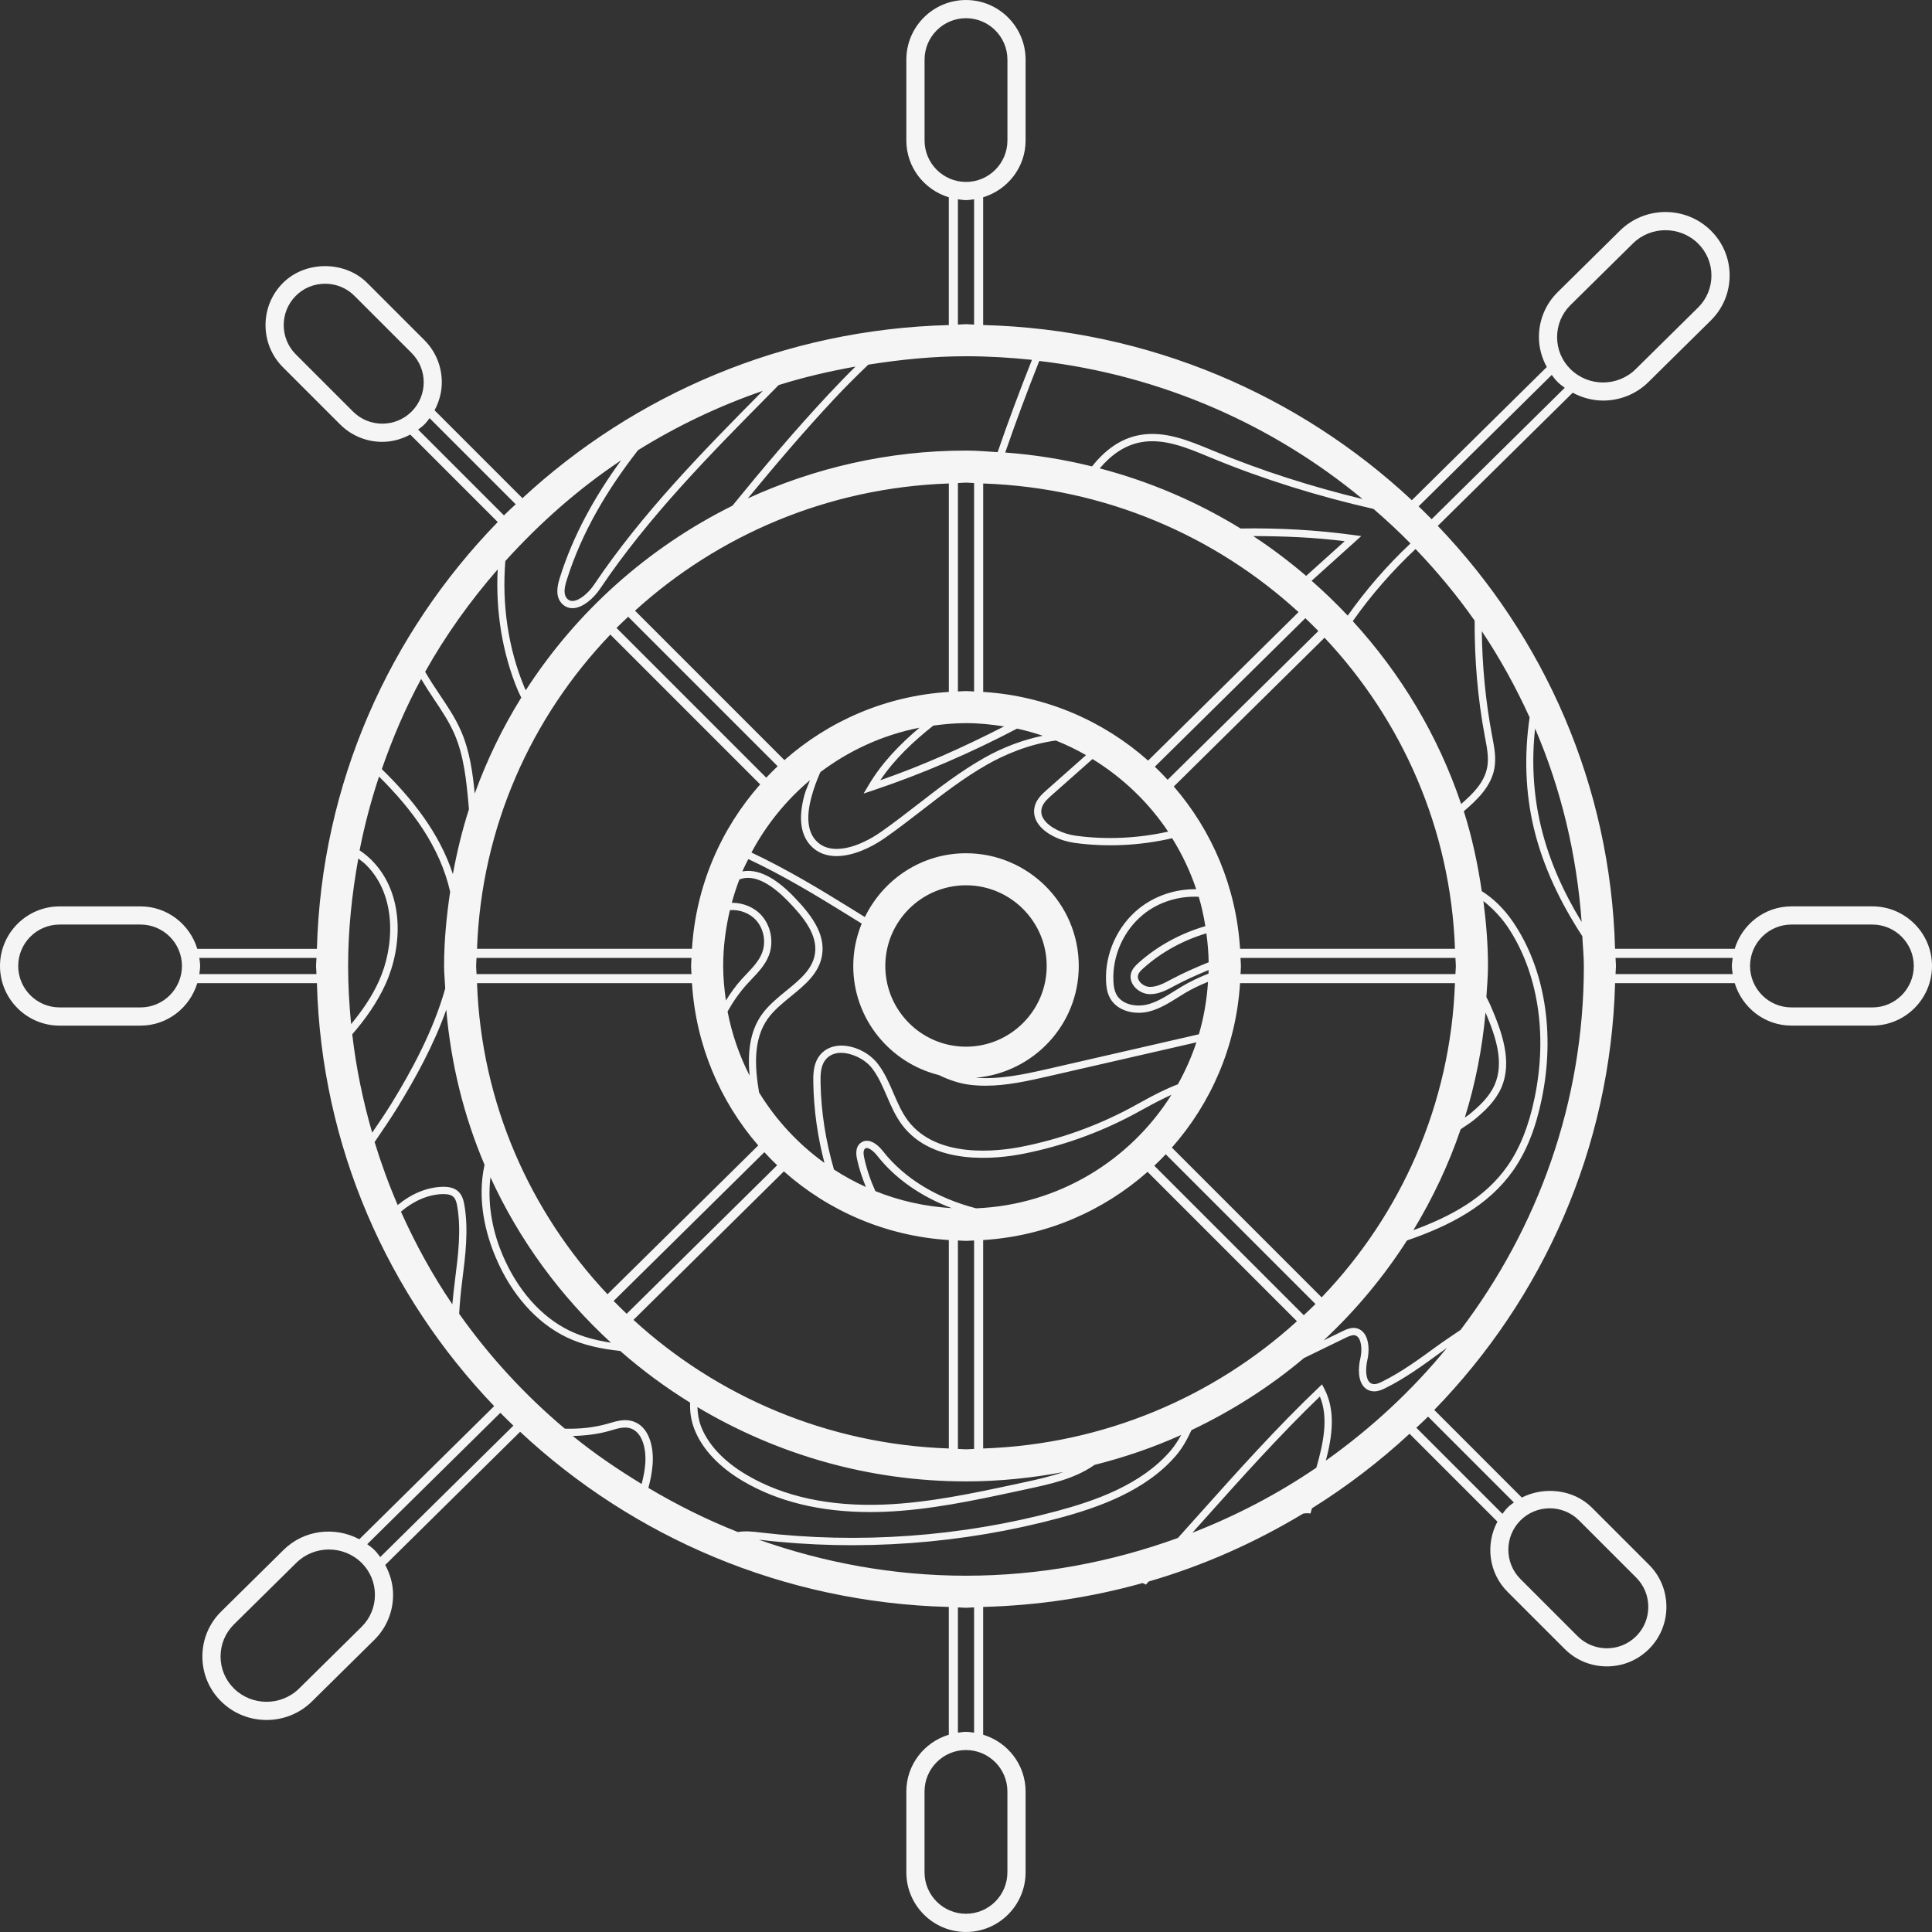 <!DOCTYPE svg PUBLIC "-//W3C//DTD SVG 1.1//EN" "http://www.w3.org/Graphics/SVG/1.1/DTD/svg11.dtd">
<!-- Uploaded to: SVG Repo, www.svgrepo.com, Transformed by: SVG Repo Mixer Tools -->
<svg fill="#f5f5f5" height="800px" width="800px" version="1.1" id="Layer_1" xmlns="http://www.w3.org/2000/svg" xmlns:xlink="http://www.w3.org/1999/xlink" viewBox="0 0 240.952 240.952" xml:space="preserve">
<rect x="0" y="0" width="240.952" height="240.952" fill="#333333" stroke="none"/>
<g id="SVGRepo_bgCarrier" stroke-width="0"/>
<g id="SVGRepo_tracerCarrier" stroke-linecap="round" stroke-linejoin="round"/>
<g id="SVGRepo_iconCarrier"> <g> <g> <path d="M233.512,113.038h-10.084c-3.348,0-6.156,2.24-7.084,5.292h-14.92c-0.552-20.4-8.844-38.888-22.108-52.744l16.824-16.608 c1.184,0.628,2.48,0.98,3.788,0.98c2.048,0,4.1-0.768,5.66-2.312l7.78-7.68c1.512-1.492,2.344-3.484,2.344-5.608 c0-2.124-0.832-4.112-2.344-5.604c-3.116-3.08-8.192-3.084-11.32,0l-7.78,7.68c-1.512,1.492-2.34,3.484-2.34,5.608 c0,1.332,0.364,2.596,0.98,3.732L176.08,62.386c-14.044-13.116-32.784-21.312-53.464-21.848V24.602 c3.052-0.928,5.292-3.732,5.292-7.084V7.438c0-4.1-3.336-7.436-7.436-7.436c-4.1,0-7.436,3.336-7.436,7.436v10.084 c0,3.352,2.244,6.156,5.296,7.084v15.936c-20.54,0.532-39.164,8.628-53.176,21.588l-10.96-10.96 c0.572-1.064,0.904-2.248,0.904-3.492c0-1.992-0.772-3.86-2.172-5.26L45.8,35.29c-2.796-2.8-7.72-2.8-10.512,0 c-1.4,1.4-2.172,3.264-2.172,5.256s0.772,3.86,2.172,5.256l7.128,7.128c1.452,1.452,3.352,2.176,5.256,2.176 c1.208,0,2.404-0.324,3.496-0.908l10.908,10.908C48.548,79.014,40.08,97.702,39.524,118.334h-14.92 c-0.928-3.052-3.732-5.292-7.084-5.292H7.436c-4.1,0-7.436,3.336-7.436,7.436c0,4.1,3.336,7.436,7.436,7.436H17.52 c3.352,0,6.156-2.244,7.084-5.296h14.92c0.552,20.4,8.844,38.888,22.108,52.748l-16.82,16.604 c-3.036-1.616-6.896-1.196-9.448,1.332l-7.78,7.68c-1.512,1.492-2.344,3.484-2.344,5.608c0,2.124,0.832,4.116,2.344,5.608 c1.56,1.54,3.608,2.312,5.66,2.312c2.048,0,4.096-0.768,5.66-2.312l7.78-7.68c1.508-1.492,2.34-3.484,2.34-5.608 c0-1.336-0.364-2.6-0.98-3.736l16.824-16.608c14.044,13.116,32.784,21.312,53.464,21.848v15.932 c-3.052,0.928-5.296,3.732-5.296,7.084v10.084c0,4.1,3.336,7.436,7.436,7.436c4.1,0,7.436-3.336,7.436-7.436V223.43 c0-3.348-2.24-6.156-5.292-7.084V200.41c6.876-0.18,13.532-1.2,19.88-2.976c0.136,0.068,0.288,0.108,0.412,0.2l0.356-0.396 c6.848-1.984,13.288-4.868,19.256-8.464c0.304-0.056,0.612-0.072,0.912-0.012l0.192-0.652c4.356-2.72,8.42-5.832,12.168-9.296 l10.96,10.96c-1.504,2.812-1.104,6.384,1.264,8.752l7.128,7.128c1.4,1.4,3.264,2.172,5.256,2.172s3.856-0.772,5.256-2.168 c1.4-1.4,2.172-3.264,2.172-5.256s-0.772-3.856-2.172-5.256l-7.128-7.128c-2.276-2.276-5.932-2.668-8.732-1.248l-10.92-10.928 c13.528-13.908,21.992-32.596,22.552-53.228h14.92c0.928,3.052,3.732,5.296,7.084,5.296h10.084c4.1,0,7.436-3.336,7.436-7.436 C240.952,116.374,237.612,113.038,233.512,113.038z M17.524,125.642H7.44c-2.848,0-5.168-2.316-5.168-5.168 s2.316-5.168,5.168-5.168h10.084c2.848,0,5.168,2.316,5.168,5.168C22.692,123.326,20.372,125.642,17.524,125.642z M39.468,121.482 H24.856c0.044-0.332,0.104-0.664,0.104-1.008s-0.056-0.676-0.104-1.008h14.612c-0.004,0.34-0.052,0.668-0.052,1.008 C39.416,120.814,39.464,121.142,39.468,121.482z M191.452,90.862c3.224,7.5,5.184,15.628,5.804,24.12 c-2.256-3.696-4.056-7.652-5.08-11.932C191.224,99.082,191,94.934,191.452,90.862z M195.864,38.05l7.78-7.68 c1.12-1.108,2.592-1.66,4.064-1.66s2.944,0.552,4.068,1.66c1.076,1.064,1.668,2.48,1.668,3.992c0,1.512-0.592,2.932-1.668,3.996 l-7.78,7.68c-2.244,2.216-5.892,2.216-8.132,0c-1.076-1.064-1.668-2.48-1.668-3.992C194.196,40.53,194.788,39.11,195.864,38.05z M193.528,46.758c0.232,0.308,0.46,0.616,0.74,0.892c0.276,0.272,0.58,0.488,0.884,0.712l-16.604,16.392 c-0.536-0.544-1.072-1.076-1.624-1.604L193.528,46.758z M176.544,68.47c2.668,2.796,5.152,5.76,7.368,8.932 c-0.02,4.86,0.376,9.712,1.284,14.508l0.04,0.208c0.224,1.18,0.456,2.404,0.248,3.548c-0.332,1.86-1.724,3.284-3.256,4.604 c-2.876-8.544-7.532-16.268-13.516-22.804C171.004,74.206,173.632,71.21,176.544,68.47z M183.844,139.666 c1.324-1.088,2.648-2.328,3.38-3.976c1.46-3.288,0.068-7.052-1.348-10.324c-0.104-0.236-0.284-0.612-0.5-1.016 c0.08-1.292,0.2-2.568,0.2-3.88c0-2.748-0.232-5.436-0.572-8.092c1.376,1.068,2.428,2.34,2.96,3.124 c3.832,5.64,5.084,13.452,3.424,21.432c-0.728,3.516-1.848,6.308-3.42,8.54c-2.74,3.884-6.932,6.2-11.7,7.952 c2.392-3.944,4.388-8.144,5.896-12.58C182.716,140.442,183.312,140.102,183.844,139.666z M182.688,139.378 c1.312-4.2,2.172-8.588,2.584-13.1c1.3,3.072,2.356,6.26,1.12,9.048c-0.656,1.476-1.892,2.624-3.128,3.644 C183.08,139.122,182.872,139.234,182.688,139.378z M75.764,161.414c-9.668-10.272-15.736-23.836-16.272-38.8H86.3 c0.48,7.716,3.5,14.736,8.264,20.244L75.764,161.414z M76.196,167.454c-1.78-0.268-3.536-0.712-5.16-1.496 c-3.54-1.708-6.516-5.08-8.38-9.496c-1.008-2.384-1.948-5.9-1.488-9.636C64.756,154.67,69.896,161.662,76.196,167.454z M120.472,90.186c1.62,0,3.2,0.164,4.748,0.412c-5,2.56-10.128,4.872-15.436,6.712c1.78-2.64,4.124-4.84,6.616-6.816 C117.736,90.314,119.088,90.186,120.472,90.186z M119.468,86.238V60.242c0.34-0.004,0.668-0.052,1.008-0.052 c0.34,0,0.672,0.044,1.008,0.052v25.996c-0.34-0.012-0.668-0.052-1.008-0.052C120.136,86.186,119.808,86.226,119.468,86.238z M154.712,119.466h26.804c0.004,0.34,0.052,0.668,0.052,1.008c0,0.34-0.048,0.668-0.052,1.008h-26.804 c0.012-0.336,0.052-0.668,0.052-1.008C154.764,120.134,154.72,119.802,154.712,119.466z M154.656,118.33 c-0.48-7.716-3.504-14.736-8.264-20.24l18.8-18.556c9.664,10.272,15.732,23.836,16.268,38.796H154.656z M110.14,143.594 c-0.356-0.456-1.076-1.232-1.888-1.316c-0.384-0.036-0.684,0.068-0.956,0.292c-0.716,0.6-0.48,1.668-0.404,2.016 c0.256,1.18,0.644,2.328,1.1,3.452c-1.388-0.632-2.72-1.356-3.984-2.18c-1.024-3.536-1.608-7.172-1.672-10.852 c-0.016-0.88,0.004-1.88,0.468-2.628c0.52-0.832,1.356-1.044,1.964-1.072c1.376-0.036,3.108,0.756,4.016,1.956 c0.772,1.02,1.28,2.192,1.816,3.436c0.528,1.232,1.08,2.504,1.912,3.608c3.896,5.164,11.868,4.228,15.112,3.588 c4.788-0.948,9.4-2.588,13.708-4.88c0.512-0.272,1.02-0.552,1.528-0.832c1.048-0.584,2.136-1.14,3.24-1.644 c-5.148,8.192-14.096,13.732-24.364,14.16C116.88,149.442,112.8,146.986,110.14,143.594z M121.484,154.706v25.996 c-0.34,0.008-0.668,0.052-1.008,0.052c-0.34,0-0.668-0.044-1.008-0.052v-25.996c0.336,0.012,0.668,0.052,1.008,0.052 C120.816,154.758,121.148,154.718,121.484,154.706z M118.684,150.674c-3.34-0.2-6.544-0.924-9.512-2.124 c-0.608-1.332-1.08-2.732-1.392-4.156c-0.132-0.584-0.096-0.964,0.096-1.128c0.084-0.072,0.172-0.1,0.276-0.084 c0.332,0.036,0.832,0.416,1.268,0.972C111.668,147.018,114.88,149.23,118.684,150.674z M142.424,137.39 c-0.504,0.276-1.008,0.556-1.512,0.828c-4.232,2.248-8.756,3.86-13.46,4.792c-3.076,0.608-10.62,1.512-14.216-3.248 c-0.764-1.016-1.268-2.184-1.8-3.416c-0.532-1.24-1.084-2.516-1.924-3.624c-1.092-1.444-3.016-2.384-4.784-2.316 c-1.168,0.056-2.124,0.584-2.692,1.496c-0.596,0.956-0.624,2.116-0.604,3.124c0.06,3.384,0.532,6.74,1.392,10.012 c-3.272-2.356-6.044-5.348-8.156-8.792c-0.536-3.188-0.752-6.62,1.092-9.204c0.748-1.044,1.828-1.924,2.872-2.776 c1.74-1.416,3.536-2.876,3.896-5.156c0.436-2.744-1.468-5.152-3.592-7.344c-2.372-2.444-4.524-3.436-6.352-3.084 c0.224-0.528,0.492-1.028,0.744-1.54c4.384,2.056,8.536,4.572,12.376,6.952l1.764,1.092c-0.668,1.636-1.052,3.416-1.052,5.288 c0,6.584,4.568,12.088,10.688,13.608c1.244,0.608,2.544,1.04,3.756,1.196c0.688,0.088,1.376,0.128,2.06,0.128 c2.68,0,5.324-0.604,7.9-1.192l18.392-4.216c-0.612,1.828-1.384,3.576-2.312,5.232C145.34,135.826,143.852,136.594,142.424,137.39 z M93.488,134.154c-1.268-2.492-2.208-5.176-2.748-8.004c0.692-1.232,1.5-2.396,2.456-3.444c0.18-0.196,0.364-0.392,0.552-0.588 c0.836-0.884,1.704-1.796,2.152-2.984c0.62-1.64,0.26-3.624-0.9-4.94c-0.924-1.048-2.332-1.612-3.732-1.604 c0.268-0.988,0.58-1.956,0.944-2.9c2-0.832,4.376,0.956,6.072,2.708c1.964,2.02,3.724,4.22,3.352,6.568 c-0.308,1.936-1.896,3.228-3.576,4.596c-1.092,0.892-2.224,1.812-3.04,2.952C93.476,128.678,93.236,131.362,93.488,134.154z M90.532,124.778c-0.2-1.408-0.34-2.84-0.34-4.304c0-2.4,0.312-4.724,0.84-6.968c1.216-0.088,2.48,0.372,3.288,1.288 c0.944,1.072,1.236,2.684,0.732,4.02c-0.384,1.012-1.152,1.824-1.964,2.68c-0.192,0.2-0.38,0.4-0.564,0.6 C91.768,122.922,91.12,123.834,90.532,124.778z M110.412,120.474c0-5.552,4.512-10.064,10.064-10.064 c5.548,0,10.064,4.516,10.064,10.064c0,5.548-4.516,10.064-10.064,10.064C114.928,130.538,110.412,126.026,110.412,120.474z M130.612,133.33c-2.916,0.664-5.92,1.308-8.904,1.084c7.172-0.636,12.832-6.604,12.832-13.936 c0-7.756-6.308-14.064-14.064-14.064c-5.556,0-10.328,3.268-12.612,7.96l-1.688-1.048c-3.864-2.392-8.036-4.924-12.456-7 c1.836-3.46,4.324-6.52,7.296-9.024c-0.228,0.636-0.532,1.244-0.704,1.896c-0.736,2.752-0.488,4.836,0.736,6.2 c0.876,0.98,2.028,1.372,3.276,1.372c2.008,0,4.264-1.016,6.028-2.252c1.592-1.112,3.156-2.324,4.668-3.492 c2.592-2.008,5.276-4.084,8.164-5.712c1.92-1.084,5.02-2.5,8.496-2.956c1.304,0.52,2.56,1.128,3.768,1.82l-4.876,4.32 c-0.52,0.46-1.168,1.036-1.452,1.832c-0.268,0.76-0.184,1.536,0.244,2.244c0.872,1.436,2.948,2.312,4.616,2.544 c4.032,0.556,8.24,0.344,12.208-0.576c1.232,1.98,2.248,4.108,3,6.36c-2.572-0.04-5.168,0.812-7.168,2.432 c-2.672,2.16-4.232,5.632-4.076,9.064c0.028,0.588,0.104,1.352,0.476,2.044c0.696,1.304,2.172,1.872,3.604,1.872 c0.428,0,0.856-0.052,1.252-0.152c1.34-0.332,2.508-1.064,3.64-1.772c0.288-0.18,0.58-0.364,0.872-0.54 c0.92-0.548,1.884-0.996,2.872-1.396c-0.144,2.256-0.524,4.448-1.14,6.54L130.612,133.33z M108.864,98.582 c6.196-2.076,12.2-4.68,17.98-7.712c1.092,0.236,2.16,0.54,3.204,0.888c-2.388,0.496-4.848,1.376-7.308,2.768 c-2.944,1.664-5.656,3.756-8.272,5.784c-1.5,1.164-3.056,2.364-4.632,3.468c-2.56,1.788-6.216,3.132-8.108,1.016 c-1.004-1.12-1.184-2.924-0.536-5.36c0.28-1.08,0.676-2.12,1.12-3.136c3.592-2.704,7.784-4.644,12.36-5.54 c-2.44,2.064-4.692,4.372-6.344,7.164l-0.62,1.048L108.864,98.582z M136.252,94.666c3.76,2.312,6.992,5.392,9.432,9.052 c-3.776,0.84-7.76,1.032-11.584,0.5c-1.456-0.204-3.284-0.996-3.968-2.116c-0.292-0.476-0.344-0.956-0.164-1.468 c0.208-0.58,0.736-1.048,1.2-1.46L136.252,94.666z M147.328,123.07c-0.296,0.176-0.592,0.364-0.888,0.548 c-1.116,0.7-2.172,1.364-3.372,1.664c-1.404,0.332-3.16,0.012-3.84-1.272c-0.224-0.416-0.336-0.924-0.368-1.66 c-0.148-3.148,1.288-6.332,3.74-8.316c1.924-1.556,4.44-2.312,6.904-2.192c0.356,1.192,0.62,2.416,0.824,3.664 c-3.076,0.896-5.976,2.46-8.336,4.58c-0.356,0.32-0.748,0.704-0.912,1.232c-0.164,0.516-0.068,1.072,0.268,1.564 c0.42,0.616,1.172,1.048,1.916,1.1c0.072,0.004,0.144,0.004,0.216,0.004c1.076,0,2.06-0.528,2.988-1.028 c1.388-0.748,2.824-1.384,4.272-1.98c-0.004,0.152-0.016,0.3-0.024,0.448C149.548,121.886,148.408,122.422,147.328,123.07z M145.98,122.194c-0.864,0.464-1.76,0.928-2.652,0.884c-0.472-0.032-0.964-0.316-1.232-0.708c-0.124-0.18-0.248-0.464-0.152-0.784 c0.096-0.308,0.372-0.58,0.652-0.828c2.232-2.008,4.968-3.496,7.86-4.356c0.16,1.188,0.264,2.384,0.284,3.604 C149.128,120.662,147.532,121.362,145.98,122.194z M145.624,97.25c-0.516-0.56-1.044-1.104-1.596-1.628l18.768-18.524 c0.552,0.524,1.092,1.056,1.624,1.6L145.624,97.25z M156.3,66.858c3.812,0.008,7.624,0.16,11.404,0.636l-4.804,4.328 C160.804,70.042,158.612,68.37,156.3,66.858z M161.948,76.338l-18.76,18.52c-5.552-4.928-12.7-8.072-20.568-8.564V60.298 C137.784,60.822,151.536,66.802,161.948,76.338z M118.336,86.294c-7.84,0.488-14.96,3.608-20.504,8.504L79.196,76.162 c10.392-9.432,24.064-15.344,39.14-15.864V86.294z M96.988,95.562c-0.488,0.46-0.964,0.936-1.424,1.428L76.888,78.314 c0.472-0.48,0.972-0.928,1.46-1.392L96.988,95.562z M94.804,97.826c-4.9,5.544-8.016,12.668-8.504,20.504H59.492 c0.544-15.148,6.752-28.872,16.628-39.188L94.804,97.826z M86.24,119.466c-0.012,0.34-0.052,0.668-0.052,1.008 c0,0.34,0.04,0.668,0.052,1.008H59.432c-0.004-0.34-0.052-0.668-0.052-1.008c0-0.34,0.044-0.672,0.052-1.008H86.24z M95.328,143.698c0.516,0.56,1.044,1.104,1.596,1.628L78.156,163.85c-0.552-0.524-1.092-1.056-1.624-1.6L95.328,143.698z M97.764,146.09c5.552,4.928,12.7,8.072,20.572,8.564v25.996c-15.168-0.524-28.92-6.504-39.332-16.04L97.764,146.09z M120.476,184.754c4.156,0,8.204-0.424,12.144-1.164c-1.54,0.532-3.16,0.908-4.772,1.252l-1.128,0.244 c-5.384,1.156-10.952,2.348-16.512,2.56c-6.732,0.256-12.468-0.984-17.072-3.692c-2.864-1.684-4.844-3.796-5.72-6.096 c-0.276-0.724-0.404-1.54-0.436-2.368C96.784,181.33,108.22,184.754,120.476,184.754z M122.616,180.65v-25.996 c7.84-0.488,14.96-3.608,20.504-8.504l18.632,18.632C151.364,174.214,137.692,180.13,122.616,180.65z M143.96,145.386 c0.492-0.464,0.964-0.936,1.428-1.428l18.676,18.676c-0.476,0.48-0.972,0.928-1.464,1.392L143.96,145.386z M146.152,143.122 c4.896-5.544,8.016-12.664,8.5-20.504h26.804c-0.54,15.144-6.748,28.868-16.624,39.184L146.152,143.122z M175.908,67.778 c-2.908,2.74-5.528,5.744-7.824,9c-1.432-1.52-2.932-2.968-4.504-4.344l6.192-5.576l-0.968-0.132 c-4.664-0.636-9.372-0.892-14.08-0.812c-5.388-3.308-11.288-5.852-17.568-7.5c1.408-1.656,3.064-2.884,5.16-3.264 c2.824-0.508,5.664,0.668,8.412,1.812l0.28,0.116c6.564,2.716,13.368,4.816,20.296,6.396 C172.892,64.85,174.436,66.274,175.908,67.778z M169.932,62.238c-6.336-1.532-12.56-3.512-18.576-6.004l-0.28-0.116 c-2.872-1.188-5.836-2.416-8.92-1.864c-2.484,0.448-4.38,1.936-5.964,3.912c-3.508-0.864-7.12-1.456-10.824-1.728 c1.328-3.84,2.744-7.648,4.248-11.42C144.856,46.806,158.744,52.97,169.932,62.238z M115.308,17.518V7.438 c0-2.848,2.316-5.168,5.168-5.168c2.848,0,5.168,2.316,5.168,5.168v10.084c0,2.848-2.316,5.168-5.168,5.168 C117.624,22.686,115.308,20.37,115.308,17.518z M121.484,24.854v15.628c-0.34-0.004-0.668-0.052-1.008-0.052 c-0.34,0-0.668,0.048-1.008,0.052V24.854c0.332,0.044,0.664,0.104,1.008,0.104S121.152,24.902,121.484,24.854z M120.476,44.43 c2.78,0,5.52,0.164,8.224,0.448c-1.512,3.804-2.944,7.64-4.28,11.512c-1.312-0.08-2.612-0.196-3.944-0.196 c-9.72,0-18.92,2.176-27.212,5.964c3.48-4.22,7.024-8.388,10.744-12.368c1.316-1.412,2.772-2.868,4.284-4.312 C112.268,44.85,116.32,44.43,120.476,44.43z M95.132,48.746c-7.42,7.496-15.052,15.256-21.052,24.188 c-0.64,0.952-1.74,1.948-2.608,2.012c-0.316,0.028-0.556-0.08-0.768-0.316c-0.376-0.416-0.388-1.124-0.04-2.236 c1.864-5.976,5.084-11.348,8.908-16.248C84.424,53.13,89.632,50.642,95.132,48.746z M77.464,57.41 c-3.272,4.48-5.996,9.356-7.664,14.708c-0.284,0.912-0.568,2.224,0.236,3.116c0.368,0.404,0.832,0.616,1.36,0.616 c0.048,0,0.096,0,0.144-0.004c1.22-0.088,2.532-1.272,3.296-2.412c6.052-9.012,13.816-16.856,21.32-24.44l0.956-0.968 c3.108-0.98,6.316-1.724,9.58-2.308c-1.176,1.16-2.296,2.324-3.352,3.452c-4.168,4.464-8.128,9.148-12,13.904 c-10.552,5.244-19.456,13.22-25.768,23.012c-0.048-0.108-0.108-0.208-0.152-0.316c-2.06-4.936-2.832-10.424-2.396-15.8 C67.308,65.234,72.116,60.974,77.464,57.41z M44.024,51.326l-7.128-7.128c-2.016-2.012-2.016-5.292,0-7.308 c0.968-0.972,2.268-1.504,3.652-1.504c1.384,0,2.684,0.536,3.656,1.508l7.128,7.128c2.016,2.016,2.016,5.296,0,7.308 C49.316,53.342,46.036,53.342,44.024,51.326z M52.148,53.574c0.268-0.204,0.54-0.396,0.784-0.64 c0.244-0.24,0.44-0.516,0.644-0.784l10.74,10.74c-0.488,0.464-0.992,0.908-1.468,1.384L52.148,53.574z M62.068,71.014 c-0.256,5.156,0.548,10.376,2.52,15.1c0.128,0.304,0.284,0.588,0.424,0.884c-2.332,3.756-4.28,7.76-5.804,11.972 c-0.252-2.552-0.616-5.3-1.716-7.816c-0.716-1.644-1.728-3.14-2.704-4.588c-0.608-0.9-1.22-1.836-1.764-2.784 C55.588,79.21,58.64,74.95,62.068,71.014z M52.524,84.678c0.488,0.812,0.996,1.624,1.516,2.392 c0.952,1.416,1.94,2.876,2.624,4.444c1.212,2.776,1.504,5.94,1.764,8.732c0.02,0.228,0.036,0.456,0.056,0.684 c-0.848,2.624-1.496,5.328-2.004,8.084c-1.664-5.1-5.06-9.388-8.86-13.092C48.968,92.03,50.58,88.258,52.524,84.678z M43.416,120.474c0-4.58,0.484-9.04,1.272-13.4c0.352,0.264,0.704,0.524,1.016,0.84c3.816,3.844,3.484,10.18,1.556,14.436 c-0.88,1.952-2.104,3.72-3.472,5.372C43.556,125.338,43.416,122.922,43.416,120.474z M43.932,128.998 c1.64-1.9,3.112-3.964,4.156-6.272c2.116-4.684,2.4-11.28-1.74-15.452c-0.456-0.46-0.964-0.864-1.5-1.224 c0.616-3.14,1.428-6.208,2.424-9.196c4.064,4.016,7.596,8.716,8.868,14.36c-0.448,3.032-0.756,6.108-0.756,9.264 c0,0.944,0.104,1.864,0.144,2.8c-1.464,5.216-4.136,10.168-6.712,14.356c-0.756,1.232-1.584,2.428-2.4,3.628 C45.268,137.29,44.412,133.202,43.932,128.998z M56.412,162.666c-2.468-3.636-4.596-7.512-6.408-11.552 c1.584-1.348,3.392-2.14,5.18-2.192c0.656-0.012,1.088,0.092,1.356,0.344c0.296,0.272,0.412,0.748,0.492,1.216 c0.5,2.94,0.104,6.072-0.28,9.096C56.624,160.602,56.508,161.634,56.412,162.666z M45.088,202.902l-7.78,7.68 c-2.244,2.216-5.892,2.212-8.132,0c-1.076-1.064-1.668-2.48-1.668-3.996s0.592-2.932,1.668-3.996l7.78-7.68 c1.12-1.108,2.592-1.66,4.068-1.66c1.476,0,2.944,0.552,4.068,1.66c1.076,1.064,1.668,2.48,1.668,3.996 S46.164,201.838,45.088,202.902z M47.424,194.19c-0.232-0.308-0.46-0.616-0.74-0.892c-0.276-0.272-0.58-0.488-0.884-0.712 l16.604-16.388c0.536,0.544,1.072,1.076,1.624,1.604L47.424,194.19z M80.476,182.538c-0.06,0.86-0.24,1.704-0.452,2.54 c-2.988-1.828-5.888-3.784-8.588-5.988c1.58-0.04,3.14-0.224,4.596-0.644l0.2-0.06c0.764-0.228,1.552-0.464,2.272-0.284 C80.064,178.482,80.62,180.602,80.476,182.538z M92.028,191.07c-3.896-1.536-7.612-3.392-11.164-5.504 c0.264-0.972,0.456-1.964,0.532-2.976c0.156-2.144-0.444-4.84-2.664-5.384c-0.944-0.236-1.904,0.048-2.748,0.296l-0.196,0.056 c-1.688,0.488-3.516,0.672-5.344,0.62c-4.984-4.196-9.416-9.012-13.18-14.332c0.076-1.356,0.208-2.736,0.388-4.156 c0.392-3.092,0.796-6.288,0.272-9.36c-0.108-0.628-0.276-1.276-0.768-1.732c-0.448-0.416-1.092-0.612-2-0.584 c-1.932,0.056-3.86,0.876-5.556,2.276c-1.104-2.548-2.056-5.172-2.88-7.856c0.972-1.436,1.96-2.864,2.864-4.332 c2.212-3.6,4.512-7.756,6.076-12.176c0.584,6.8,2.204,13.308,4.772,19.344c0,0.004-0.004,0.012-0.004,0.016 c-0.984,4.468,0.212,8.736,1.392,11.524c1.948,4.62,5.084,8.156,8.824,9.96c2.12,1.024,4.42,1.472,6.708,1.716 c2.716,2.384,5.628,4.536,8.72,6.448c-0.048,1.072,0.1,2.176,0.504,3.236c0.948,2.5,3.06,4.768,6.104,6.56 c4.348,2.56,9.668,3.848,15.824,3.848c0.572,0,1.156-0.008,1.744-0.032c5.64-0.212,11.248-1.416,16.668-2.58l1.148-0.248 c2.876-0.616,5.848-1.252,8.324-2.936c0.032-0.02,0.06-0.056,0.092-0.08c3.752-0.94,7.376-2.184,10.836-3.74 c-0.396,0.704-0.828,1.384-1.336,1.976c-3.664,4.268-9.464,6.248-14.104,7.5c-11.956,3.22-24.776,4.144-37.072,2.684 C93.916,191.014,92.952,190.91,92.028,191.07z M125.64,223.426v10.084c0,2.848-2.316,5.168-5.168,5.168 c-2.848,0-5.168-2.316-5.168-5.168v-10.084c0-2.848,2.316-5.168,5.168-5.168C123.324,218.262,125.64,220.578,125.64,223.426z M119.468,216.094v-15.628c0.34,0.004,0.668,0.052,1.008,0.052c0.34,0,0.668-0.048,1.008-0.052v15.628 c-0.332-0.044-0.664-0.104-1.008-0.104S119.8,216.046,119.468,216.094z M164.172,183.042c-4.788,3.268-9.976,5.98-15.464,8.12 l1.552-1.736c4.584-5.124,9.32-10.416,14.352-15.26C165.712,176.822,165.052,179.97,164.172,183.042z M196.932,189.622 l7.128,7.128c0.972,0.972,1.508,2.268,1.508,3.656s-0.536,2.684-1.508,3.652c-2.016,2.016-5.3,2.012-7.308,0l-7.128-7.128 c-2.012-2.012-2.012-5.292,0-7.308C191.632,187.61,194.912,187.602,196.932,189.622z M188.808,187.382 c-0.272,0.2-0.548,0.392-0.788,0.636c-0.244,0.244-0.436,0.516-0.64,0.784l-10.74-10.74c0.488-0.464,0.992-0.908,1.468-1.384 L188.808,187.382z M165.36,182.158c0.812-3.108,1.224-6.252-0.204-8.972l-0.28-0.532l-0.436,0.416 c-5.232,4.988-10.124,10.456-14.88,15.772l-2.656,2.968c-8.256,2.992-17.132,4.708-26.428,4.708 c-9.076,0-17.748-1.636-25.84-4.492c0.024,0.004,0.044,0.004,0.068,0.008c12.396,1.476,25.332,0.536,37.4-2.712 c4.768-1.284,10.736-3.332,14.56-7.784c0.788-0.92,1.404-2.02,1.932-3.176c5.072-2.412,9.788-5.416,14.028-8.988l5.276-2.568 c0.348-0.168,0.644-0.268,0.916-0.292c0.252,0.008,0.44,0.108,0.596,0.308c0.424,0.556,0.448,1.712,0.252,2.572 c-0.128,0.516-0.456,2.28,0.276,3.36c0.28,0.416,0.688,0.676,1.18,0.752c0.092,0.016,0.188,0.02,0.28,0.02 c0.512,0,0.988-0.212,1.4-0.416c2.456-1.22,4.696-2.852,6.86-4.432c0.26-0.188,0.528-0.376,0.788-0.568 C176.088,173.442,171,178.15,165.36,182.158z M182.156,165.862c-1.02,0.692-2.056,1.376-3.032,2.088 c-2.136,1.556-4.34,3.168-6.728,4.352c-0.376,0.188-0.768,0.368-1.136,0.312c-0.248-0.04-0.428-0.156-0.572-0.364 c-0.42-0.62-0.344-1.816-0.152-2.652c0.228-0.988,0.256-2.448-0.416-3.324c-0.32-0.416-0.76-0.644-1.28-0.664 c-0.54,0.008-1,0.212-1.348,0.384l-2.42,1.176c3.972-3.704,7.464-7.884,10.4-12.464c5.384-1.848,10.14-4.328,13.232-8.708 c1.644-2.336,2.812-5.24,3.564-8.88c1.708-8.22,0.408-16.284-3.564-22.128c-1.16-1.704-2.492-2.96-3.904-3.852 c-0.504-3.408-1.216-6.752-2.24-9.964c1.704-1.448,3.408-3.096,3.816-5.348c0.236-1.312-0.012-2.616-0.252-3.876l-0.04-0.208 c-0.812-4.308-1.224-8.66-1.28-13.024c2.276,3.4,4.256,7,5.964,10.752c-0.676,4.592-0.552,9.296,0.52,13.792 c1.172,4.9,3.36,9.36,6.052,13.496c0.06,1.24,0.192,2.46,0.192,3.716C197.536,137.498,191.768,153.178,182.156,165.862z M216.096,121.482h-14.612c0.004-0.34,0.052-0.668,0.052-1.008c0-0.34-0.048-0.668-0.052-1.008h14.612 c-0.044,0.332-0.104,0.664-0.104,1.008S216.048,121.15,216.096,121.482z M233.512,125.642h-10.084 c-2.848,0-5.168-2.316-5.168-5.168s2.316-5.168,5.168-5.168h10.084c2.848,0,5.168,2.316,5.168,5.168 C238.68,123.326,236.364,125.642,233.512,125.642z"/> </g> </g> </g>
</svg>